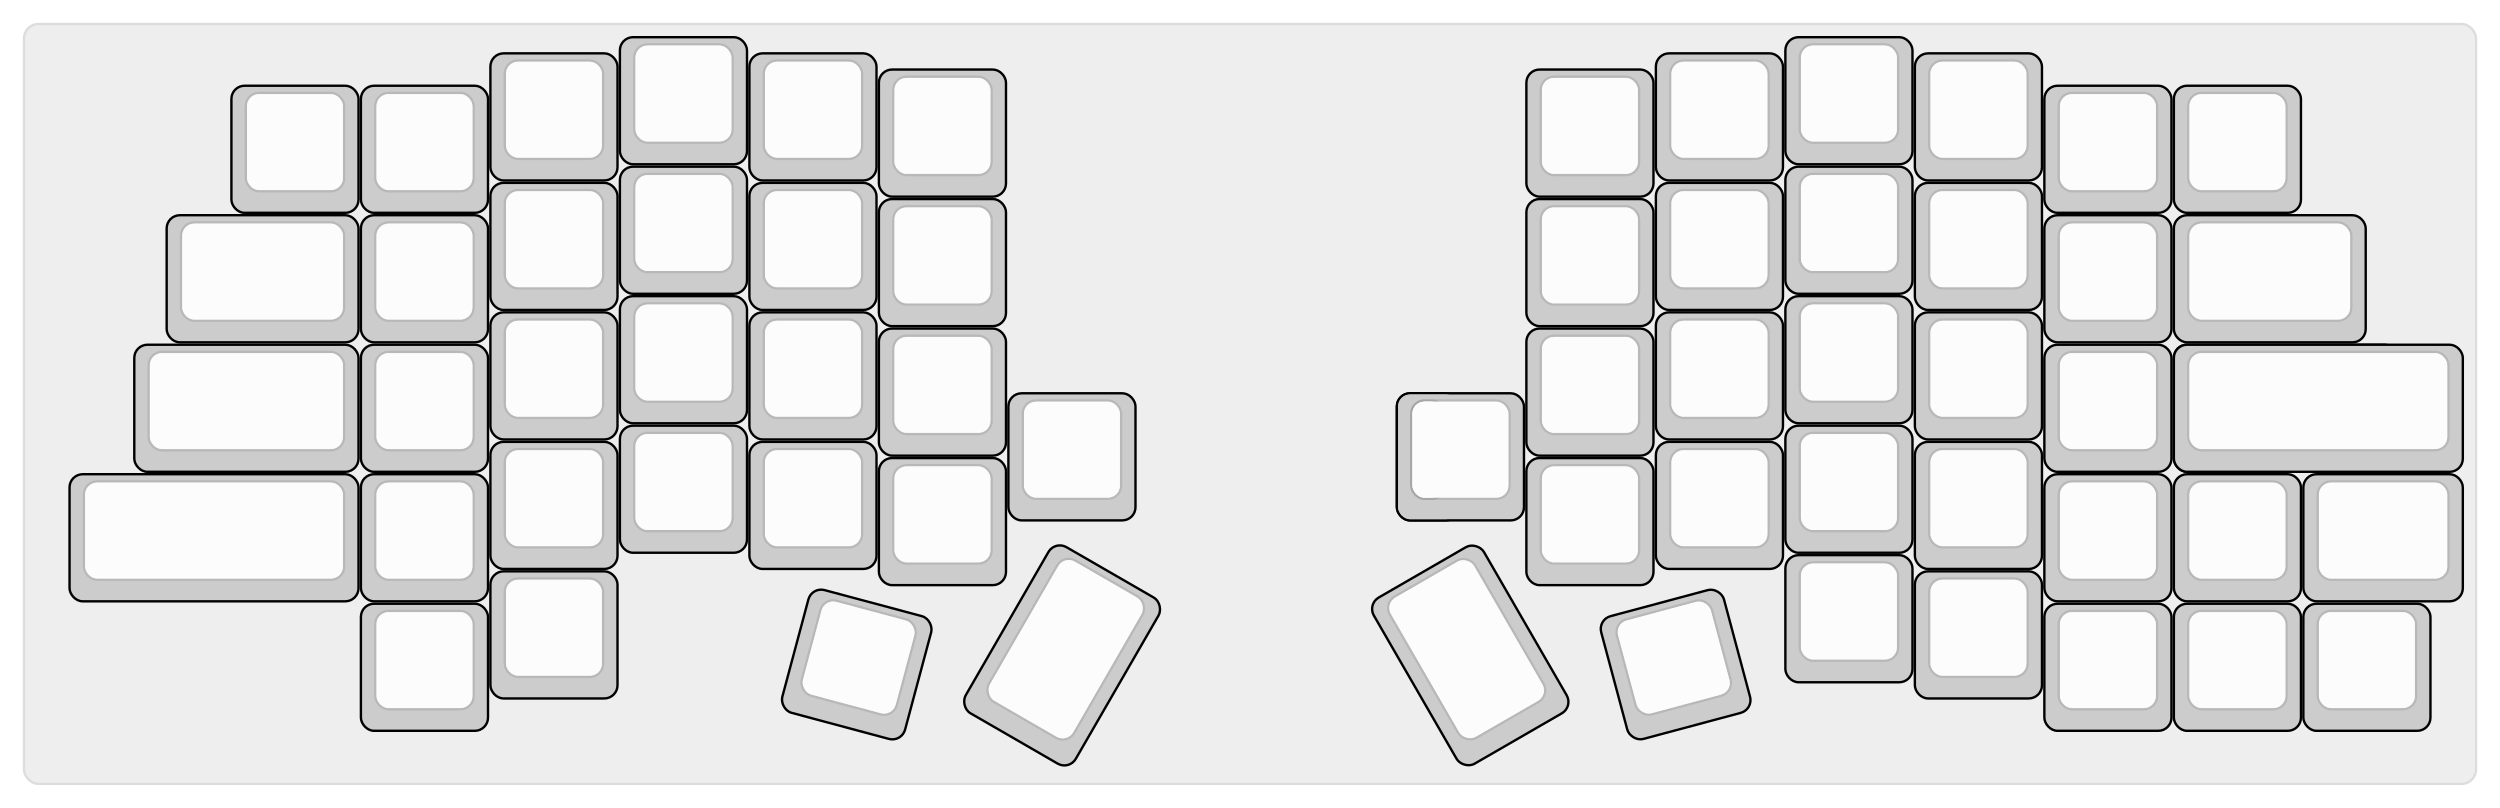 
  <svg width='1042.5px'
       height='336.883px'
       viewBox='0 0 1042.5 336.883'
       xmlns='http://www.w3.org/2000/svg'
       xmlns:xlink="http://www.w3.org/1999/xlink">

    <style type='text/css'>
    .keycap .border { stroke: black; stroke-width: 2; }
    .keycap .inner.border { stroke: rgba(0,0,0,.1); }
    </style>
    <defs>
      <linearGradient id="DCS">
        <stop offset="0%" stop-color="black" stop-opacity="0"/>
        <stop offset="40%" stop-color="black" stop-opacity="0.1"/>
        <stop offset="60%" stop-color="black" stop-opacity="0.1"/>
        <stop offset="100%" stop-color="black" stop-opacity="0"/>
      </linearGradient>
      <linearGradient id="SPACE" x1="0%" x2="0%" y1="0%" y2="100%">
        <stop offset="0%" stop-color="black" stop-opacity="0.1"/>
        <stop offset="20%" stop-color="black" stop-opacity="0.0"/>
        <stop offset="40%" stop-color="black" stop-opacity="0.0"/>
        <stop offset="100%" stop-color="black" stop-opacity="0.1"/>
      </linearGradient>
      <radialGradient id="DSA">
        <stop offset="0%" stop-color="black" stop-opacity="0.1"/>
        <stop offset="10%" stop-color="black" stop-opacity="0.1"/>
        <stop offset="100%" stop-color="black" stop-opacity="0"/>
      </radialGradient>
      <radialGradient id="SA" xlink:href="#DSA" />
    </defs>

    <g transform='translate(10,10)'>
      <rect width="1022.5" height="316.883"
            stroke="#ddd" stroke-width="1" fill="#eeeeee" rx="6"/>
      <g transform='translate(5,5)'>
        
  <g class='  keycap'
  >

  
    <!-- Outer Border -->
    <rect x="244" y="1"
          width="52" height="52"
          rx="5" fill="#cccccc" class="outer border"/>
    
    <!-- Outer Fill -->
    <rect x="244" y="1"
          width="52" height="52"
          rx="5" fill="#cccccc"/>
    

    
      <!-- Inner Border -->
      <rect x="250" y="4"
            width="40" height="40"
            rx="5" fill="#fcfcfc" class="inner border"/>
      
      <!-- Inner Fill -->
      <rect x="250" y="4"
            width="40" height="40"
            rx="5" fill="#fcfcfc"/>
      
      

     
   
  </g>

  <g class='  keycap'
  >

  
    <!-- Outer Border -->
    <rect x="730" y="1"
          width="52" height="52"
          rx="5" fill="#cccccc" class="outer border"/>
    
    <!-- Outer Fill -->
    <rect x="730" y="1"
          width="52" height="52"
          rx="5" fill="#cccccc"/>
    

    
      <!-- Inner Border -->
      <rect x="736" y="4"
            width="40" height="40"
            rx="5" fill="#fcfcfc" class="inner border"/>
      
      <!-- Inner Fill -->
      <rect x="736" y="4"
            width="40" height="40"
            rx="5" fill="#fcfcfc"/>
      
      

     
   
  </g>

  <g class='  keycap'
  >

  
    <!-- Outer Border -->
    <rect x="190" y="7.75"
          width="52" height="52"
          rx="5" fill="#cccccc" class="outer border"/>
    
    <!-- Outer Fill -->
    <rect x="190" y="7.75"
          width="52" height="52"
          rx="5" fill="#cccccc"/>
    

    
      <!-- Inner Border -->
      <rect x="196" y="10.75"
            width="40" height="40"
            rx="5" fill="#fcfcfc" class="inner border"/>
      
      <!-- Inner Fill -->
      <rect x="196" y="10.75"
            width="40" height="40"
            rx="5" fill="#fcfcfc"/>
      
      

     
   
  </g>

  <g class='  keycap'
  >

  
    <!-- Outer Border -->
    <rect x="298" y="7.75"
          width="52" height="52"
          rx="5" fill="#cccccc" class="outer border"/>
    
    <!-- Outer Fill -->
    <rect x="298" y="7.75"
          width="52" height="52"
          rx="5" fill="#cccccc"/>
    

    
      <!-- Inner Border -->
      <rect x="304" y="10.75"
            width="40" height="40"
            rx="5" fill="#fcfcfc" class="inner border"/>
      
      <!-- Inner Fill -->
      <rect x="304" y="10.75"
            width="40" height="40"
            rx="5" fill="#fcfcfc"/>
      
      

     
   
  </g>

  <g class='  keycap'
  >

  
    <!-- Outer Border -->
    <rect x="676" y="7.75"
          width="52" height="52"
          rx="5" fill="#cccccc" class="outer border"/>
    
    <!-- Outer Fill -->
    <rect x="676" y="7.75"
          width="52" height="52"
          rx="5" fill="#cccccc"/>
    

    
      <!-- Inner Border -->
      <rect x="682" y="10.75"
            width="40" height="40"
            rx="5" fill="#fcfcfc" class="inner border"/>
      
      <!-- Inner Fill -->
      <rect x="682" y="10.75"
            width="40" height="40"
            rx="5" fill="#fcfcfc"/>
      
      

     
   
  </g>

  <g class='  keycap'
  >

  
    <!-- Outer Border -->
    <rect x="784" y="7.75"
          width="52" height="52"
          rx="5" fill="#cccccc" class="outer border"/>
    
    <!-- Outer Fill -->
    <rect x="784" y="7.75"
          width="52" height="52"
          rx="5" fill="#cccccc"/>
    

    
      <!-- Inner Border -->
      <rect x="790" y="10.75"
            width="40" height="40"
            rx="5" fill="#fcfcfc" class="inner border"/>
      
      <!-- Inner Fill -->
      <rect x="790" y="10.75"
            width="40" height="40"
            rx="5" fill="#fcfcfc"/>
      
      

     
   
  </g>

  <g class='  keycap'
  >

  
    <!-- Outer Border -->
    <rect x="352" y="14.5"
          width="52" height="52"
          rx="5" fill="#cccccc" class="outer border"/>
    
    <!-- Outer Fill -->
    <rect x="352" y="14.5"
          width="52" height="52"
          rx="5" fill="#cccccc"/>
    

    
      <!-- Inner Border -->
      <rect x="358" y="17.5"
            width="40" height="40"
            rx="5" fill="#fcfcfc" class="inner border"/>
      
      <!-- Inner Fill -->
      <rect x="358" y="17.5"
            width="40" height="40"
            rx="5" fill="#fcfcfc"/>
      
      

     
   
  </g>

  <g class='  keycap'
  >

  
    <!-- Outer Border -->
    <rect x="622" y="14.5"
          width="52" height="52"
          rx="5" fill="#cccccc" class="outer border"/>
    
    <!-- Outer Fill -->
    <rect x="622" y="14.5"
          width="52" height="52"
          rx="5" fill="#cccccc"/>
    

    
      <!-- Inner Border -->
      <rect x="628" y="17.5"
            width="40" height="40"
            rx="5" fill="#fcfcfc" class="inner border"/>
      
      <!-- Inner Fill -->
      <rect x="628" y="17.5"
            width="40" height="40"
            rx="5" fill="#fcfcfc"/>
      
      

     
   
  </g>

  <g class='  keycap'
  >

  
    <!-- Outer Border -->
    <rect x="82" y="21.25"
          width="52" height="52"
          rx="5" fill="#cccccc" class="outer border"/>
    
    <!-- Outer Fill -->
    <rect x="82" y="21.25"
          width="52" height="52"
          rx="5" fill="#cccccc"/>
    

    
      <!-- Inner Border -->
      <rect x="88" y="24.25"
            width="40" height="40"
            rx="5" fill="#fcfcfc" class="inner border"/>
      
      <!-- Inner Fill -->
      <rect x="88" y="24.25"
            width="40" height="40"
            rx="5" fill="#fcfcfc"/>
      
      

     
   
  </g>

  <g class='  keycap'
  >

  
    <!-- Outer Border -->
    <rect x="136" y="21.25"
          width="52" height="52"
          rx="5" fill="#cccccc" class="outer border"/>
    
    <!-- Outer Fill -->
    <rect x="136" y="21.25"
          width="52" height="52"
          rx="5" fill="#cccccc"/>
    

    
      <!-- Inner Border -->
      <rect x="142" y="24.25"
            width="40" height="40"
            rx="5" fill="#fcfcfc" class="inner border"/>
      
      <!-- Inner Fill -->
      <rect x="142" y="24.25"
            width="40" height="40"
            rx="5" fill="#fcfcfc"/>
      
      

     
   
  </g>

  <g class='  keycap'
  >

  
    <!-- Outer Border -->
    <rect x="838" y="21.25"
          width="52" height="52"
          rx="5" fill="#cccccc" class="outer border"/>
    
    <!-- Outer Fill -->
    <rect x="838" y="21.25"
          width="52" height="52"
          rx="5" fill="#cccccc"/>
    

    
      <!-- Inner Border -->
      <rect x="844" y="24.25"
            width="40" height="40"
            rx="5" fill="#fcfcfc" class="inner border"/>
      
      <!-- Inner Fill -->
      <rect x="844" y="24.25"
            width="40" height="40"
            rx="5" fill="#fcfcfc"/>
      
      

     
   
  </g>

  <g class='  keycap'
  >

  
    <!-- Outer Border -->
    <rect x="892" y="21.25"
          width="52" height="52"
          rx="5" fill="#cccccc" class="outer border"/>
    
    <!-- Outer Fill -->
    <rect x="892" y="21.25"
          width="52" height="52"
          rx="5" fill="#cccccc"/>
    

    
      <!-- Inner Border -->
      <rect x="898" y="24.25"
            width="40" height="40"
            rx="5" fill="#fcfcfc" class="inner border"/>
      
      <!-- Inner Fill -->
      <rect x="898" y="24.25"
            width="40" height="40"
            rx="5" fill="#fcfcfc"/>
      
      

     
   
  </g>

  <g class=' decal keycap'
  >

   
  </g>

  <g class=' decal keycap'
  >

   
  </g>

  <g class='  keycap'
  >

  
    <!-- Outer Border -->
    <rect x="244" y="55"
          width="52" height="52"
          rx="5" fill="#cccccc" class="outer border"/>
    
    <!-- Outer Fill -->
    <rect x="244" y="55"
          width="52" height="52"
          rx="5" fill="#cccccc"/>
    

    
      <!-- Inner Border -->
      <rect x="250" y="58"
            width="40" height="40"
            rx="5" fill="#fcfcfc" class="inner border"/>
      
      <!-- Inner Fill -->
      <rect x="250" y="58"
            width="40" height="40"
            rx="5" fill="#fcfcfc"/>
      
      

     
   
  </g>

  <g class='  keycap'
  >

  
    <!-- Outer Border -->
    <rect x="730" y="55"
          width="52" height="52"
          rx="5" fill="#cccccc" class="outer border"/>
    
    <!-- Outer Fill -->
    <rect x="730" y="55"
          width="52" height="52"
          rx="5" fill="#cccccc"/>
    

    
      <!-- Inner Border -->
      <rect x="736" y="58"
            width="40" height="40"
            rx="5" fill="#fcfcfc" class="inner border"/>
      
      <!-- Inner Fill -->
      <rect x="736" y="58"
            width="40" height="40"
            rx="5" fill="#fcfcfc"/>
      
      

     
   
  </g>

  <g class='  keycap'
  >

  
    <!-- Outer Border -->
    <rect x="190" y="61.75"
          width="52" height="52"
          rx="5" fill="#cccccc" class="outer border"/>
    
    <!-- Outer Fill -->
    <rect x="190" y="61.75"
          width="52" height="52"
          rx="5" fill="#cccccc"/>
    

    
      <!-- Inner Border -->
      <rect x="196" y="64.75"
            width="40" height="40"
            rx="5" fill="#fcfcfc" class="inner border"/>
      
      <!-- Inner Fill -->
      <rect x="196" y="64.75"
            width="40" height="40"
            rx="5" fill="#fcfcfc"/>
      
      

     
   
  </g>

  <g class='  keycap'
  >

  
    <!-- Outer Border -->
    <rect x="298" y="61.75"
          width="52" height="52"
          rx="5" fill="#cccccc" class="outer border"/>
    
    <!-- Outer Fill -->
    <rect x="298" y="61.75"
          width="52" height="52"
          rx="5" fill="#cccccc"/>
    

    
      <!-- Inner Border -->
      <rect x="304" y="64.75"
            width="40" height="40"
            rx="5" fill="#fcfcfc" class="inner border"/>
      
      <!-- Inner Fill -->
      <rect x="304" y="64.75"
            width="40" height="40"
            rx="5" fill="#fcfcfc"/>
      
      

     
   
  </g>

  <g class='  keycap'
  >

  
    <!-- Outer Border -->
    <rect x="676" y="61.75"
          width="52" height="52"
          rx="5" fill="#cccccc" class="outer border"/>
    
    <!-- Outer Fill -->
    <rect x="676" y="61.75"
          width="52" height="52"
          rx="5" fill="#cccccc"/>
    

    
      <!-- Inner Border -->
      <rect x="682" y="64.75"
            width="40" height="40"
            rx="5" fill="#fcfcfc" class="inner border"/>
      
      <!-- Inner Fill -->
      <rect x="682" y="64.75"
            width="40" height="40"
            rx="5" fill="#fcfcfc"/>
      
      

     
   
  </g>

  <g class='  keycap'
  >

  
    <!-- Outer Border -->
    <rect x="784" y="61.75"
          width="52" height="52"
          rx="5" fill="#cccccc" class="outer border"/>
    
    <!-- Outer Fill -->
    <rect x="784" y="61.75"
          width="52" height="52"
          rx="5" fill="#cccccc"/>
    

    
      <!-- Inner Border -->
      <rect x="790" y="64.75"
            width="40" height="40"
            rx="5" fill="#fcfcfc" class="inner border"/>
      
      <!-- Inner Fill -->
      <rect x="790" y="64.75"
            width="40" height="40"
            rx="5" fill="#fcfcfc"/>
      
      

     
   
  </g>

  <g class='  keycap'
  >

  
    <!-- Outer Border -->
    <rect x="352" y="68.5"
          width="52" height="52"
          rx="5" fill="#cccccc" class="outer border"/>
    
    <!-- Outer Fill -->
    <rect x="352" y="68.5"
          width="52" height="52"
          rx="5" fill="#cccccc"/>
    

    
      <!-- Inner Border -->
      <rect x="358" y="71.5"
            width="40" height="40"
            rx="5" fill="#fcfcfc" class="inner border"/>
      
      <!-- Inner Fill -->
      <rect x="358" y="71.5"
            width="40" height="40"
            rx="5" fill="#fcfcfc"/>
      
      

     
   
  </g>

  <g class='  keycap'
  >

  
    <!-- Outer Border -->
    <rect x="622" y="68.5"
          width="52" height="52"
          rx="5" fill="#cccccc" class="outer border"/>
    
    <!-- Outer Fill -->
    <rect x="622" y="68.5"
          width="52" height="52"
          rx="5" fill="#cccccc"/>
    

    
      <!-- Inner Border -->
      <rect x="628" y="71.5"
            width="40" height="40"
            rx="5" fill="#fcfcfc" class="inner border"/>
      
      <!-- Inner Fill -->
      <rect x="628" y="71.5"
            width="40" height="40"
            rx="5" fill="#fcfcfc"/>
      
      

     
   
  </g>

  <g class='  keycap'
  >

  
    <!-- Outer Border -->
    <rect x="55" y="75.25"
          width="79" height="52"
          rx="5" fill="#cccccc" class="outer border"/>
    
    <!-- Outer Fill -->
    <rect x="55" y="75.25"
          width="79" height="52"
          rx="5" fill="#cccccc"/>
    

    
      <!-- Inner Border -->
      <rect x="61" y="78.25"
            width="67" height="40"
            rx="5" fill="#fcfcfc" class="inner border"/>
      
      <!-- Inner Fill -->
      <rect x="61" y="78.25"
            width="67" height="40"
            rx="5" fill="#fcfcfc"/>
      
      

     
   
  </g>

  <g class='  keycap'
  >

  
    <!-- Outer Border -->
    <rect x="136" y="75.25"
          width="52" height="52"
          rx="5" fill="#cccccc" class="outer border"/>
    
    <!-- Outer Fill -->
    <rect x="136" y="75.25"
          width="52" height="52"
          rx="5" fill="#cccccc"/>
    

    
      <!-- Inner Border -->
      <rect x="142" y="78.25"
            width="40" height="40"
            rx="5" fill="#fcfcfc" class="inner border"/>
      
      <!-- Inner Fill -->
      <rect x="142" y="78.25"
            width="40" height="40"
            rx="5" fill="#fcfcfc"/>
      
      

     
   
  </g>

  <g class='  keycap'
  >

  
    <!-- Outer Border -->
    <rect x="838" y="75.25"
          width="52" height="52"
          rx="5" fill="#cccccc" class="outer border"/>
    
    <!-- Outer Fill -->
    <rect x="838" y="75.25"
          width="52" height="52"
          rx="5" fill="#cccccc"/>
    

    
      <!-- Inner Border -->
      <rect x="844" y="78.25"
            width="40" height="40"
            rx="5" fill="#fcfcfc" class="inner border"/>
      
      <!-- Inner Fill -->
      <rect x="844" y="78.25"
            width="40" height="40"
            rx="5" fill="#fcfcfc"/>
      
      

     
   
  </g>

  <g class='  keycap'
  >

  
    <!-- Outer Border -->
    <rect x="892" y="75.25"
          width="79" height="52"
          rx="5" fill="#cccccc" class="outer border"/>
    
    <!-- Outer Fill -->
    <rect x="892" y="75.25"
          width="79" height="52"
          rx="5" fill="#cccccc"/>
    

    
      <!-- Inner Border -->
      <rect x="898" y="78.25"
            width="67" height="40"
            rx="5" fill="#fcfcfc" class="inner border"/>
      
      <!-- Inner Fill -->
      <rect x="898" y="78.25"
            width="67" height="40"
            rx="5" fill="#fcfcfc"/>
      
      

     
   
  </g>

  <g class='  keycap'
  >

  
    <!-- Outer Border -->
    <rect x="244" y="109"
          width="52" height="52"
          rx="5" fill="#cccccc" class="outer border"/>
    
    <!-- Outer Fill -->
    <rect x="244" y="109"
          width="52" height="52"
          rx="5" fill="#cccccc"/>
    

    
      <!-- Inner Border -->
      <rect x="250" y="112"
            width="40" height="40"
            rx="5" fill="#fcfcfc" class="inner border"/>
      
      <!-- Inner Fill -->
      <rect x="250" y="112"
            width="40" height="40"
            rx="5" fill="#fcfcfc"/>
      
      

     
   
  </g>

  <g class='  keycap'
  >

  
    <!-- Outer Border -->
    <rect x="730" y="109"
          width="52" height="52"
          rx="5" fill="#cccccc" class="outer border"/>
    
    <!-- Outer Fill -->
    <rect x="730" y="109"
          width="52" height="52"
          rx="5" fill="#cccccc"/>
    

    
      <!-- Inner Border -->
      <rect x="736" y="112"
            width="40" height="40"
            rx="5" fill="#fcfcfc" class="inner border"/>
      
      <!-- Inner Fill -->
      <rect x="736" y="112"
            width="40" height="40"
            rx="5" fill="#fcfcfc"/>
      
      

     
   
  </g>

  <g class='  keycap'
  >

  
    <!-- Outer Border -->
    <rect x="190" y="115.75"
          width="52" height="52"
          rx="5" fill="#cccccc" class="outer border"/>
    
    <!-- Outer Fill -->
    <rect x="190" y="115.75"
          width="52" height="52"
          rx="5" fill="#cccccc"/>
    

    
      <!-- Inner Border -->
      <rect x="196" y="118.75"
            width="40" height="40"
            rx="5" fill="#fcfcfc" class="inner border"/>
      
      <!-- Inner Fill -->
      <rect x="196" y="118.75"
            width="40" height="40"
            rx="5" fill="#fcfcfc"/>
      
      

     
   
  </g>

  <g class='  keycap'
  >

  
    <!-- Outer Border -->
    <rect x="298" y="115.75"
          width="52" height="52"
          rx="5" fill="#cccccc" class="outer border"/>
    
    <!-- Outer Fill -->
    <rect x="298" y="115.75"
          width="52" height="52"
          rx="5" fill="#cccccc"/>
    

    
      <!-- Inner Border -->
      <rect x="304" y="118.75"
            width="40" height="40"
            rx="5" fill="#fcfcfc" class="inner border"/>
      
      <!-- Inner Fill -->
      <rect x="304" y="118.75"
            width="40" height="40"
            rx="5" fill="#fcfcfc"/>
      
      

     
   
  </g>

  <g class='  keycap'
  >

  
    <!-- Outer Border -->
    <rect x="676" y="115.75"
          width="52" height="52"
          rx="5" fill="#cccccc" class="outer border"/>
    
    <!-- Outer Fill -->
    <rect x="676" y="115.75"
          width="52" height="52"
          rx="5" fill="#cccccc"/>
    

    
      <!-- Inner Border -->
      <rect x="682" y="118.75"
            width="40" height="40"
            rx="5" fill="#fcfcfc" class="inner border"/>
      
      <!-- Inner Fill -->
      <rect x="682" y="118.75"
            width="40" height="40"
            rx="5" fill="#fcfcfc"/>
      
      

     
   
  </g>

  <g class='  keycap'
  >

  
    <!-- Outer Border -->
    <rect x="784" y="115.75"
          width="52" height="52"
          rx="5" fill="#cccccc" class="outer border"/>
    
    <!-- Outer Fill -->
    <rect x="784" y="115.75"
          width="52" height="52"
          rx="5" fill="#cccccc"/>
    

    
      <!-- Inner Border -->
      <rect x="790" y="118.75"
            width="40" height="40"
            rx="5" fill="#fcfcfc" class="inner border"/>
      
      <!-- Inner Fill -->
      <rect x="790" y="118.75"
            width="40" height="40"
            rx="5" fill="#fcfcfc"/>
      
      

     
   
  </g>

  <g class='  keycap'
  >

  
    <!-- Outer Border -->
    <rect x="352" y="122.5"
          width="52" height="52"
          rx="5" fill="#cccccc" class="outer border"/>
    
    <!-- Outer Fill -->
    <rect x="352" y="122.5"
          width="52" height="52"
          rx="5" fill="#cccccc"/>
    

    
      <!-- Inner Border -->
      <rect x="358" y="125.5"
            width="40" height="40"
            rx="5" fill="#fcfcfc" class="inner border"/>
      
      <!-- Inner Fill -->
      <rect x="358" y="125.5"
            width="40" height="40"
            rx="5" fill="#fcfcfc"/>
      
      

     
   
  </g>

  <g class='  keycap'
  >

  
    <!-- Outer Border -->
    <rect x="622" y="122.5"
          width="52" height="52"
          rx="5" fill="#cccccc" class="outer border"/>
    
    <!-- Outer Fill -->
    <rect x="622" y="122.5"
          width="52" height="52"
          rx="5" fill="#cccccc"/>
    

    
      <!-- Inner Border -->
      <rect x="628" y="125.5"
            width="40" height="40"
            rx="5" fill="#fcfcfc" class="inner border"/>
      
      <!-- Inner Fill -->
      <rect x="628" y="125.5"
            width="40" height="40"
            rx="5" fill="#fcfcfc"/>
      
      

     
   
  </g>

  <g class='  keycap'
  >

  
    <!-- Outer Border -->
    <rect x="41.5" y="129.25"
          width="92.5" height="52"
          rx="5" fill="#cccccc" class="outer border"/>
    
    <!-- Outer Fill -->
    <rect x="41.5" y="129.25"
          width="92.5" height="52"
          rx="5" fill="#cccccc"/>
    

    
      <!-- Inner Border -->
      <rect x="47.5" y="132.25"
            width="80.5" height="40"
            rx="5" fill="#fcfcfc" class="inner border"/>
      
      <!-- Inner Fill -->
      <rect x="47.5" y="132.25"
            width="80.5" height="40"
            rx="5" fill="#fcfcfc"/>
      
      

     
   
  </g>

  <g class='  keycap'
  >

  
    <!-- Outer Border -->
    <rect x="136" y="129.25"
          width="52" height="52"
          rx="5" fill="#cccccc" class="outer border"/>
    
    <!-- Outer Fill -->
    <rect x="136" y="129.25"
          width="52" height="52"
          rx="5" fill="#cccccc"/>
    

    
      <!-- Inner Border -->
      <rect x="142" y="132.25"
            width="40" height="40"
            rx="5" fill="#fcfcfc" class="inner border"/>
      
      <!-- Inner Fill -->
      <rect x="142" y="132.25"
            width="40" height="40"
            rx="5" fill="#fcfcfc"/>
      
      

     
   
  </g>

  <g class='  keycap'
  >

  
    <!-- Outer Border -->
    <rect x="838" y="129.25"
          width="52" height="52"
          rx="5" fill="#cccccc" class="outer border"/>
    
    <!-- Outer Fill -->
    <rect x="838" y="129.25"
          width="52" height="52"
          rx="5" fill="#cccccc"/>
    

    
      <!-- Inner Border -->
      <rect x="844" y="132.25"
            width="40" height="40"
            rx="5" fill="#fcfcfc" class="inner border"/>
      
      <!-- Inner Fill -->
      <rect x="844" y="132.25"
            width="40" height="40"
            rx="5" fill="#fcfcfc"/>
      
      

     
   
  </g>

  <g class='ghosted  keycap'
  >

  
    <!-- Outer Border -->
    <rect x="892" y="129.25"
          width="92.5" height="52"
          rx="5" fill="#cccccc" class="outer border"/>
    
    <!-- Outer Fill -->
    <rect x="892" y="129.25"
          width="92.5" height="52"
          rx="5" fill="#cccccc"/>
    

     
   
  </g>

  <g class='  keycap'
  >

  
    <!-- Outer Border -->
    <rect x="892" y="129.25"
          width="119.5" height="52"
          rx="5" fill="#cccccc" class="outer border"/>
    
    <!-- Outer Fill -->
    <rect x="892" y="129.25"
          width="119.5" height="52"
          rx="5" fill="#cccccc"/>
    

    
      <!-- Inner Border -->
      <rect x="898" y="132.25"
            width="107.5" height="40"
            rx="5" fill="#fcfcfc" class="inner border"/>
      
      <!-- Inner Fill -->
      <rect x="898" y="132.25"
            width="107.5" height="40"
            rx="5" fill="#fcfcfc"/>
      
      

     
   
  </g>

  <g class='  keycap'
  >

  
    <!-- Outer Border -->
    <rect x="406" y="149.5"
          width="52" height="52"
          rx="5" fill="#cccccc" class="outer border"/>
    
    <!-- Outer Fill -->
    <rect x="406" y="149.5"
          width="52" height="52"
          rx="5" fill="#cccccc"/>
    

    
      <!-- Inner Border -->
      <rect x="412" y="152.5"
            width="40" height="40"
            rx="5" fill="#fcfcfc" class="inner border"/>
      
      <!-- Inner Fill -->
      <rect x="412" y="152.5"
            width="40" height="40"
            rx="5" fill="#fcfcfc"/>
      
      

     
   
  </g>

  <g class='  keycap'
  >

  
    <!-- Outer Border -->
    <rect x="568" y="149.5"
          width="52" height="52"
          rx="5" fill="#cccccc" class="outer border"/>
    
      <rect x="568" y="149.5"
            width="25" height="52"
            rx="5" fill="#cccccc" class="outer border"/>
    
    <!-- Outer Fill -->
    <rect x="568" y="149.5"
          width="52" height="52"
          rx="5" fill="#cccccc"/>
    
      <rect x="568" y="149.5"
            width="25" height="52"
            rx="5" fill="#cccccc"/>
    

    
      <!-- Inner Border -->
      <rect x="574" y="152.5"
            width="40" height="40"
            rx="5" fill="#fcfcfc" class="inner border"/>
      
        <rect x="574" y="152.5"
              width="13" height="40"
              rx="5" fill="#fcfcfc" class="inner border"/>
      
      <!-- Inner Fill -->
      <rect x="574" y="152.5"
            width="40" height="40"
            rx="5" fill="#fcfcfc"/>
      
        <rect x="574" y="152.5"
              width="13" height="40"
              rx="5" fill="#fcfcfc"/>
      
      

     
   
  </g>

  <g class='  keycap'
  >

  
    <!-- Outer Border -->
    <rect x="244" y="163"
          width="52" height="52"
          rx="5" fill="#cccccc" class="outer border"/>
    
    <!-- Outer Fill -->
    <rect x="244" y="163"
          width="52" height="52"
          rx="5" fill="#cccccc"/>
    

    
      <!-- Inner Border -->
      <rect x="250" y="166"
            width="40" height="40"
            rx="5" fill="#fcfcfc" class="inner border"/>
      
      <!-- Inner Fill -->
      <rect x="250" y="166"
            width="40" height="40"
            rx="5" fill="#fcfcfc"/>
      
      

     
   
  </g>

  <g class='  keycap'
  >

  
    <!-- Outer Border -->
    <rect x="730" y="163"
          width="52" height="52"
          rx="5" fill="#cccccc" class="outer border"/>
    
    <!-- Outer Fill -->
    <rect x="730" y="163"
          width="52" height="52"
          rx="5" fill="#cccccc"/>
    

    
      <!-- Inner Border -->
      <rect x="736" y="166"
            width="40" height="40"
            rx="5" fill="#fcfcfc" class="inner border"/>
      
      <!-- Inner Fill -->
      <rect x="736" y="166"
            width="40" height="40"
            rx="5" fill="#fcfcfc"/>
      
      

     
   
  </g>

  <g class='  keycap'
  >

  
    <!-- Outer Border -->
    <rect x="190" y="169.75"
          width="52" height="52"
          rx="5" fill="#cccccc" class="outer border"/>
    
    <!-- Outer Fill -->
    <rect x="190" y="169.75"
          width="52" height="52"
          rx="5" fill="#cccccc"/>
    

    
      <!-- Inner Border -->
      <rect x="196" y="172.75"
            width="40" height="40"
            rx="5" fill="#fcfcfc" class="inner border"/>
      
      <!-- Inner Fill -->
      <rect x="196" y="172.75"
            width="40" height="40"
            rx="5" fill="#fcfcfc"/>
      
      

     
   
  </g>

  <g class='  keycap'
  >

  
    <!-- Outer Border -->
    <rect x="298" y="169.75"
          width="52" height="52"
          rx="5" fill="#cccccc" class="outer border"/>
    
    <!-- Outer Fill -->
    <rect x="298" y="169.75"
          width="52" height="52"
          rx="5" fill="#cccccc"/>
    

    
      <!-- Inner Border -->
      <rect x="304" y="172.75"
            width="40" height="40"
            rx="5" fill="#fcfcfc" class="inner border"/>
      
      <!-- Inner Fill -->
      <rect x="304" y="172.75"
            width="40" height="40"
            rx="5" fill="#fcfcfc"/>
      
      

     
   
  </g>

  <g class='  keycap'
  >

  
    <!-- Outer Border -->
    <rect x="676" y="169.75"
          width="52" height="52"
          rx="5" fill="#cccccc" class="outer border"/>
    
    <!-- Outer Fill -->
    <rect x="676" y="169.75"
          width="52" height="52"
          rx="5" fill="#cccccc"/>
    

    
      <!-- Inner Border -->
      <rect x="682" y="172.75"
            width="40" height="40"
            rx="5" fill="#fcfcfc" class="inner border"/>
      
      <!-- Inner Fill -->
      <rect x="682" y="172.75"
            width="40" height="40"
            rx="5" fill="#fcfcfc"/>
      
      

     
   
  </g>

  <g class='  keycap'
  >

  
    <!-- Outer Border -->
    <rect x="784" y="169.75"
          width="52" height="52"
          rx="5" fill="#cccccc" class="outer border"/>
    
    <!-- Outer Fill -->
    <rect x="784" y="169.75"
          width="52" height="52"
          rx="5" fill="#cccccc"/>
    

    
      <!-- Inner Border -->
      <rect x="790" y="172.75"
            width="40" height="40"
            rx="5" fill="#fcfcfc" class="inner border"/>
      
      <!-- Inner Fill -->
      <rect x="790" y="172.75"
            width="40" height="40"
            rx="5" fill="#fcfcfc"/>
      
      

     
   
  </g>

  <g class='  keycap'
  >

  
    <!-- Outer Border -->
    <rect x="352" y="176.5"
          width="52" height="52"
          rx="5" fill="#cccccc" class="outer border"/>
    
    <!-- Outer Fill -->
    <rect x="352" y="176.5"
          width="52" height="52"
          rx="5" fill="#cccccc"/>
    

    
      <!-- Inner Border -->
      <rect x="358" y="179.5"
            width="40" height="40"
            rx="5" fill="#fcfcfc" class="inner border"/>
      
      <!-- Inner Fill -->
      <rect x="358" y="179.5"
            width="40" height="40"
            rx="5" fill="#fcfcfc"/>
      
      

     
   
  </g>

  <g class='  keycap'
  >

  
    <!-- Outer Border -->
    <rect x="622" y="176.5"
          width="52" height="52"
          rx="5" fill="#cccccc" class="outer border"/>
    
    <!-- Outer Fill -->
    <rect x="622" y="176.5"
          width="52" height="52"
          rx="5" fill="#cccccc"/>
    

    
      <!-- Inner Border -->
      <rect x="628" y="179.5"
            width="40" height="40"
            rx="5" fill="#fcfcfc" class="inner border"/>
      
      <!-- Inner Fill -->
      <rect x="628" y="179.5"
            width="40" height="40"
            rx="5" fill="#fcfcfc"/>
      
      

     
   
  </g>

  <g class='  keycap'
  >

  
    <!-- Outer Border -->
    <rect x="14.5" y="183.25"
          width="119.5" height="52"
          rx="5" fill="#cccccc" class="outer border"/>
    
    <!-- Outer Fill -->
    <rect x="14.5" y="183.25"
          width="119.5" height="52"
          rx="5" fill="#cccccc"/>
    

    
      <!-- Inner Border -->
      <rect x="20.5" y="186.25"
            width="107.5" height="40"
            rx="5" fill="#fcfcfc" class="inner border"/>
      
      <!-- Inner Fill -->
      <rect x="20.5" y="186.25"
            width="107.5" height="40"
            rx="5" fill="#fcfcfc"/>
      
      

     
   
  </g>

  <g class='  keycap'
  >

  
    <!-- Outer Border -->
    <rect x="136" y="183.25"
          width="52" height="52"
          rx="5" fill="#cccccc" class="outer border"/>
    
    <!-- Outer Fill -->
    <rect x="136" y="183.25"
          width="52" height="52"
          rx="5" fill="#cccccc"/>
    

    
      <!-- Inner Border -->
      <rect x="142" y="186.25"
            width="40" height="40"
            rx="5" fill="#fcfcfc" class="inner border"/>
      
      <!-- Inner Fill -->
      <rect x="142" y="186.25"
            width="40" height="40"
            rx="5" fill="#fcfcfc"/>
      
      

     
   
  </g>

  <g class='  keycap'
  >

  
    <!-- Outer Border -->
    <rect x="838" y="183.25"
          width="52" height="52"
          rx="5" fill="#cccccc" class="outer border"/>
    
    <!-- Outer Fill -->
    <rect x="838" y="183.25"
          width="52" height="52"
          rx="5" fill="#cccccc"/>
    

    
      <!-- Inner Border -->
      <rect x="844" y="186.25"
            width="40" height="40"
            rx="5" fill="#fcfcfc" class="inner border"/>
      
      <!-- Inner Fill -->
      <rect x="844" y="186.25"
            width="40" height="40"
            rx="5" fill="#fcfcfc"/>
      
      

     
   
  </g>

  <g class='  keycap'
  >

  
    <!-- Outer Border -->
    <rect x="892" y="183.25"
          width="52" height="52"
          rx="5" fill="#cccccc" class="outer border"/>
    
    <!-- Outer Fill -->
    <rect x="892" y="183.25"
          width="52" height="52"
          rx="5" fill="#cccccc"/>
    

    
      <!-- Inner Border -->
      <rect x="898" y="186.25"
            width="40" height="40"
            rx="5" fill="#fcfcfc" class="inner border"/>
      
      <!-- Inner Fill -->
      <rect x="898" y="186.25"
            width="40" height="40"
            rx="5" fill="#fcfcfc"/>
      
      

     
   
  </g>

  <g class='  keycap'
  >

  
    <!-- Outer Border -->
    <rect x="946" y="183.25"
          width="65.5" height="52"
          rx="5" fill="#cccccc" class="outer border"/>
    
    <!-- Outer Fill -->
    <rect x="946" y="183.25"
          width="65.5" height="52"
          rx="5" fill="#cccccc"/>
    

    
      <!-- Inner Border -->
      <rect x="952" y="186.25"
            width="53.5" height="40"
            rx="5" fill="#fcfcfc" class="inner border"/>
      
      <!-- Inner Fill -->
      <rect x="952" y="186.25"
            width="53.5" height="40"
            rx="5" fill="#fcfcfc"/>
      
      

     
   
  </g>

  <g class='  keycap'
  >

  
    <!-- Outer Border -->
    <rect x="730" y="217"
          width="52" height="52"
          rx="5" fill="#cccccc" class="outer border"/>
    
    <!-- Outer Fill -->
    <rect x="730" y="217"
          width="52" height="52"
          rx="5" fill="#cccccc"/>
    

    
      <!-- Inner Border -->
      <rect x="736" y="220"
            width="40" height="40"
            rx="5" fill="#fcfcfc" class="inner border"/>
      
      <!-- Inner Fill -->
      <rect x="736" y="220"
            width="40" height="40"
            rx="5" fill="#fcfcfc"/>
      
      

     
   
  </g>

  <g class='  keycap'
  >

  
    <!-- Outer Border -->
    <rect x="190" y="223.75"
          width="52" height="52"
          rx="5" fill="#cccccc" class="outer border"/>
    
    <!-- Outer Fill -->
    <rect x="190" y="223.75"
          width="52" height="52"
          rx="5" fill="#cccccc"/>
    

    
      <!-- Inner Border -->
      <rect x="196" y="226.75"
            width="40" height="40"
            rx="5" fill="#fcfcfc" class="inner border"/>
      
      <!-- Inner Fill -->
      <rect x="196" y="226.75"
            width="40" height="40"
            rx="5" fill="#fcfcfc"/>
      
      

     
   
  </g>

  <g class='  keycap'
  >

  
    <!-- Outer Border -->
    <rect x="784" y="223.75"
          width="52" height="52"
          rx="5" fill="#cccccc" class="outer border"/>
    
    <!-- Outer Fill -->
    <rect x="784" y="223.75"
          width="52" height="52"
          rx="5" fill="#cccccc"/>
    

    
      <!-- Inner Border -->
      <rect x="790" y="226.75"
            width="40" height="40"
            rx="5" fill="#fcfcfc" class="inner border"/>
      
      <!-- Inner Fill -->
      <rect x="790" y="226.75"
            width="40" height="40"
            rx="5" fill="#fcfcfc"/>
      
      

     
   
  </g>

  <g class=' decal keycap'
  >

   
  </g>

  <g class=' decal keycap'
  >

   
  </g>

  <g class='  keycap'
  >

  
    <!-- Outer Border -->
    <rect x="136" y="237.25"
          width="52" height="52"
          rx="5" fill="#cccccc" class="outer border"/>
    
    <!-- Outer Fill -->
    <rect x="136" y="237.25"
          width="52" height="52"
          rx="5" fill="#cccccc"/>
    

    
      <!-- Inner Border -->
      <rect x="142" y="240.25"
            width="40" height="40"
            rx="5" fill="#fcfcfc" class="inner border"/>
      
      <!-- Inner Fill -->
      <rect x="142" y="240.25"
            width="40" height="40"
            rx="5" fill="#fcfcfc"/>
      
      

     
   
  </g>

  <g class='  keycap'
  >

  
    <!-- Outer Border -->
    <rect x="838" y="237.25"
          width="52" height="52"
          rx="5" fill="#cccccc" class="outer border"/>
    
    <!-- Outer Fill -->
    <rect x="838" y="237.25"
          width="52" height="52"
          rx="5" fill="#cccccc"/>
    

    
      <!-- Inner Border -->
      <rect x="844" y="240.25"
            width="40" height="40"
            rx="5" fill="#fcfcfc" class="inner border"/>
      
      <!-- Inner Fill -->
      <rect x="844" y="240.25"
            width="40" height="40"
            rx="5" fill="#fcfcfc"/>
      
      

     
   
  </g>

  <g class='  keycap'
  >

  
    <!-- Outer Border -->
    <rect x="892" y="237.25"
          width="52" height="52"
          rx="5" fill="#cccccc" class="outer border"/>
    
    <!-- Outer Fill -->
    <rect x="892" y="237.25"
          width="52" height="52"
          rx="5" fill="#cccccc"/>
    

    
      <!-- Inner Border -->
      <rect x="898" y="240.25"
            width="40" height="40"
            rx="5" fill="#fcfcfc" class="inner border"/>
      
      <!-- Inner Fill -->
      <rect x="898" y="240.25"
            width="40" height="40"
            rx="5" fill="#fcfcfc"/>
      
      

     
   
  </g>

  <g class='  keycap'
  >

  
    <!-- Outer Border -->
    <rect x="946" y="237.25"
          width="52" height="52"
          rx="5" fill="#cccccc" class="outer border"/>
    
    <!-- Outer Fill -->
    <rect x="946" y="237.25"
          width="52" height="52"
          rx="5" fill="#cccccc"/>
    

    
      <!-- Inner Border -->
      <rect x="952" y="240.25"
            width="40" height="40"
            rx="5" fill="#fcfcfc" class="inner border"/>
      
      <!-- Inner Fill -->
      <rect x="952" y="240.25"
            width="40" height="40"
            rx="5" fill="#fcfcfc"/>
      
      

     
   
  </g>

  <g class='  keycap'
  
     transform="rotate(15 351 229.5)"
  >

  
    <!-- Outer Border -->
    <rect x="325" y="237.25"
          width="52" height="52"
          rx="5" fill="#cccccc" class="outer border"/>
    
    <!-- Outer Fill -->
    <rect x="325" y="237.25"
          width="52" height="52"
          rx="5" fill="#cccccc"/>
    

    
      <!-- Inner Border -->
      <rect x="331" y="240.25"
            width="40" height="40"
            rx="5" fill="#fcfcfc" class="inner border"/>
      
      <!-- Inner Fill -->
      <rect x="331" y="240.25"
            width="40" height="40"
            rx="5" fill="#fcfcfc"/>
      
      

     
   
  </g>

  <g class='  keycap'
  
     transform="rotate(30 351 229.5)"
  >

  
    <!-- Outer Border -->
    <rect x="406" y="176.5"
          width="52" height="79"
          rx="5" fill="#cccccc" class="outer border"/>
    
    <!-- Outer Fill -->
    <rect x="406" y="176.5"
          width="52" height="79"
          rx="5" fill="#cccccc"/>
    

    
      <!-- Inner Border -->
      <rect x="412" y="179.5"
            width="40" height="67"
            rx="5" fill="#fcfcfc" class="inner border"/>
      
      <!-- Inner Fill -->
      <rect x="412" y="179.5"
            width="40" height="67"
            rx="5" fill="#fcfcfc"/>
      
      

     
   
  </g>

  <g class='  keycap'
  
     transform="rotate(-30 675 229.5)"
  >

  
    <!-- Outer Border -->
    <rect x="568" y="176.5"
          width="52" height="79"
          rx="5" fill="#cccccc" class="outer border"/>
    
    <!-- Outer Fill -->
    <rect x="568" y="176.5"
          width="52" height="79"
          rx="5" fill="#cccccc"/>
    

    
      <!-- Inner Border -->
      <rect x="574" y="179.5"
            width="40" height="67"
            rx="5" fill="#fcfcfc" class="inner border"/>
      
      <!-- Inner Fill -->
      <rect x="574" y="179.5"
            width="40" height="67"
            rx="5" fill="#fcfcfc"/>
      
      

     
   
  </g>

  <g class='  keycap'
  
     transform="rotate(-15 675 229.5)"
  >

  
    <!-- Outer Border -->
    <rect x="649" y="237.25"
          width="52" height="52"
          rx="5" fill="#cccccc" class="outer border"/>
    
    <!-- Outer Fill -->
    <rect x="649" y="237.25"
          width="52" height="52"
          rx="5" fill="#cccccc"/>
    

    
      <!-- Inner Border -->
      <rect x="655" y="240.25"
            width="40" height="40"
            rx="5" fill="#fcfcfc" class="inner border"/>
      
      <!-- Inner Fill -->
      <rect x="655" y="240.25"
            width="40" height="40"
            rx="5" fill="#fcfcfc"/>
      
      

     
   
  </g>

      </g>
    </g>
  </svg>
